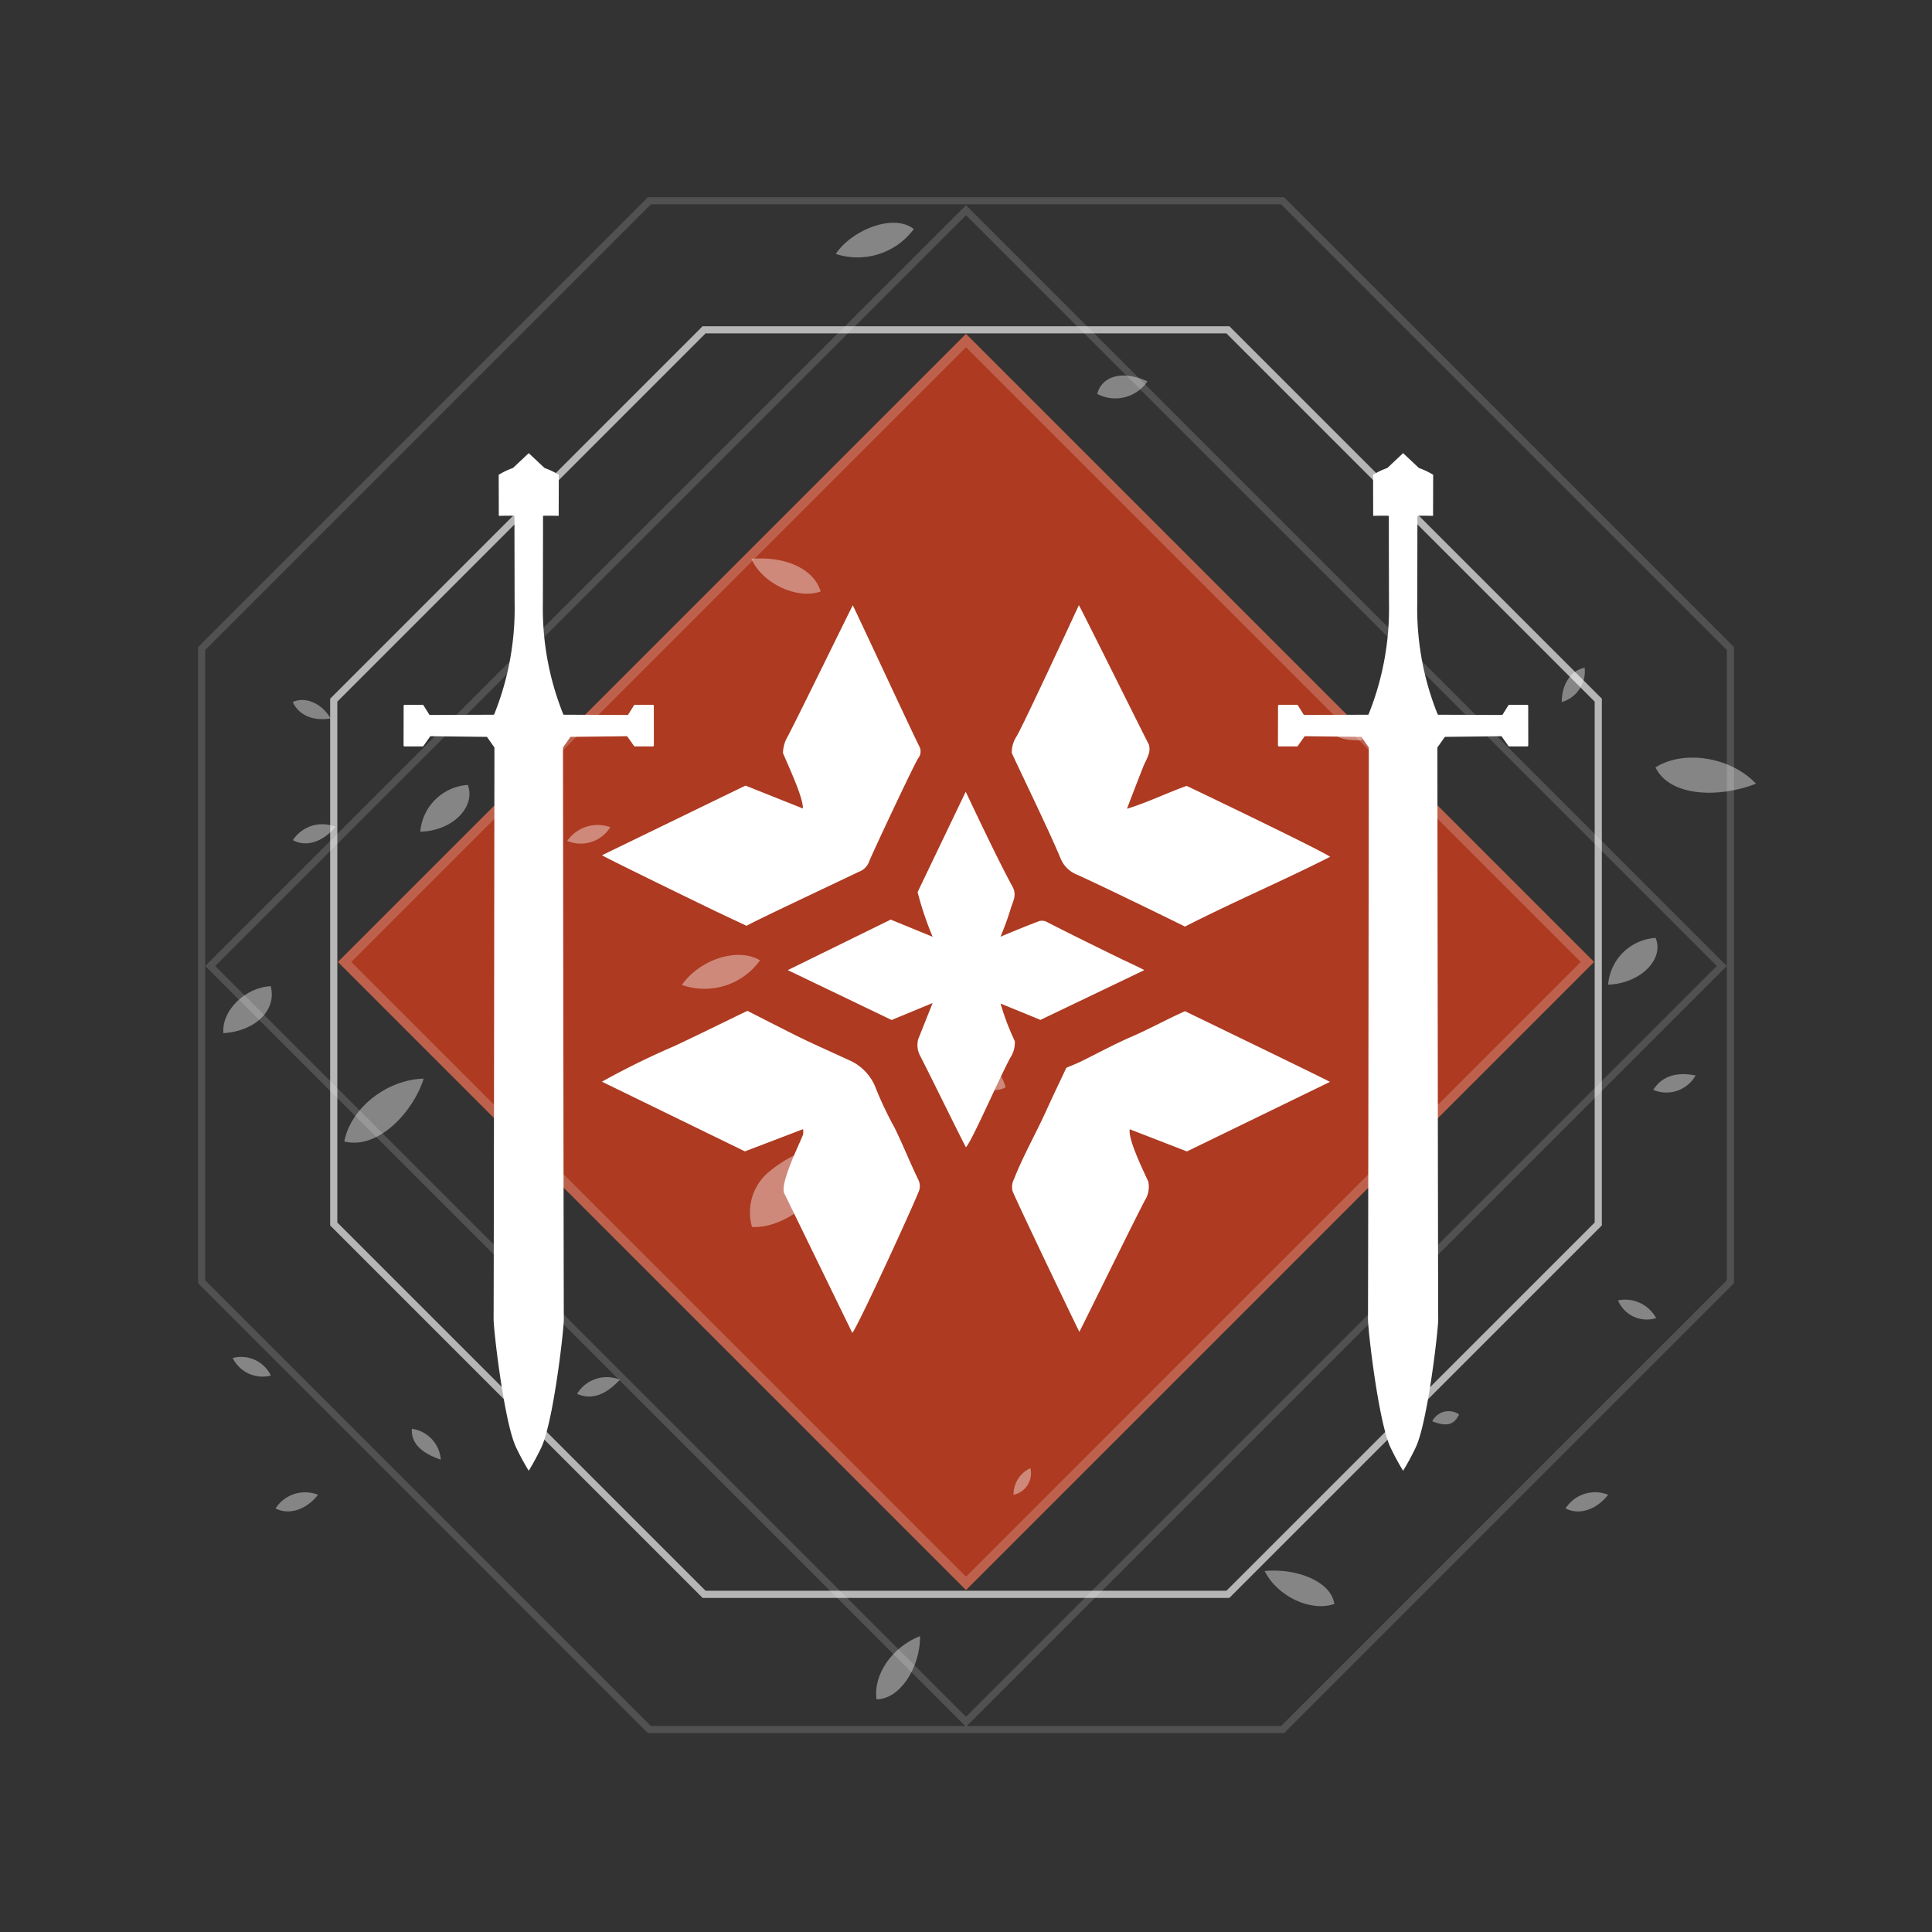 <svg xmlns="http://www.w3.org/2000/svg" viewBox="0 0 204.404 204.404">
  <rect x="0" y="0" width="204.404" height="204.404" fill="#333333" stroke="none"/>
  <g class="Layer_2" data-name="Layer 2">
    <g class="base1">
      <rect class="orange" x="55.214" y="54.787" width="93.976" height="93.976" transform="translate(101.901 -42.459) rotate(45)" style="fill: #cc3c1d;opacity: 0.8"/>
      <g class="orange-border" style="opacity: 0.2">
        <path d="M102.202,36.738l65.037,65.037-65.037,65.037L37.165,101.776l65.037-65.037m0-1.414-66.451,66.451,66.451,66.451,66.451-66.451L102.202,35.324Z" style="fill: #fff"/>
      </g>
      <rect class="square" x="45.661" y="45.661" width="113.082" height="113.082" transform="translate(102.202 -42.334) rotate(45)" style="fill: none;stroke: #fff;stroke-miterlimit: 10;stroke-width: 0.75px;opacity: 0.15"/>
      <polygon class="polygon inner ani" points="129.91 34.893 74.494 34.893 35.309 74.078 35.309 129.494 74.494 168.679 129.91 168.679 169.096 129.494 169.096 74.078 129.91 34.893" style="fill: none;stroke: #fff;stroke-miterlimit: 10;stroke-width: 0.75px;opacity: 0.4"/>
      <polygon class="polygon inner" points="129.91 34.893 74.494 34.893 35.309 74.078 35.309 129.494 74.494 168.679 129.91 168.679 169.096 129.494 169.096 74.078 129.91 34.893" style="fill: none;stroke: #fff;stroke-miterlimit: 10;stroke-width: 0.75px;opacity: 0.4"/>
      <polygon class="polygon outer" points="135.7 21.241 68.704 21.241 21.331 68.614 21.331 135.61 68.704 182.984 135.7 182.984 183.074 135.61 183.074 68.614 135.7 21.241" style="fill: none;stroke: #fff;stroke-miterlimit: 10;stroke-width: 0.75px;opacity: 0.15"/>
    </g>
    <g class="crimson-doubles">
      <path d="M161.683,74.679a.111.111,0,0,0-.111-.111l-1.897.004a.111.111,0,0,0-.102.068l-.582.935a.11.11,0,0,1-.102.068c-.691-.003-5.361-.023-6.697-.024a.107.107,0,0,1-.1-.071,29.999,29.999,0,0,1-2.149-11.676s.022-8.469.016-9.289c-0-.046,1.658-.007,1.658-.007l.011-4.347a8.401,8.401,0,0,0-1.512-.719l-1.667-1.567-1.667,1.567a8.401,8.401,0,0,0-1.512.719l.011,4.347s1.658-.04,1.658.007c-.006.82.016,9.289.016,9.289a29.998,29.998,0,0,1-2.149,11.676.107.107,0,0,1-.1.071c-1.336.001-6.006.021-6.697.024a.11.11,0,0,1-.102-.068l-.582-.935a.111.111,0,0,0-.102-.068l-1.897-.004a.111.111,0,0,0-.111.111L135.205,78.86a.111.111,0,0,0,.111.111h1.902a.111.111,0,0,0,.103-.07l.666-.942a.111.111,0,0,1,.105-.07c.699.014,5.294.065,5.882.07a.104.104,0,0,1,.086.047l.74,1.049a.1.1,0,0,1,.02.06c-.002,1.54-.069,59.372-.089,60.414-.02,1.051,1.125,11.102,2.415,13.678a26.413,26.413,0,0,0,1.301,2.398,26.41,26.41,0,0,0,1.301-2.398c1.29-2.577,2.435-12.628,2.415-13.678-.02-1.041-.087-58.873-.089-60.414a.1.1,0,0,1,.02-.06l.74-1.049a.104.104,0,0,1,.086-.047c.588-.006,5.183-.056,5.882-.07a.111.111,0,0,1,.105.07l.666.942a.111.111,0,0,0,.103.07h1.902a.111.111,0,0,0,.111-.111Z" style="fill: #fff"/>
      <path d="M69.175,74.679a.111.111,0,0,0-.111-.111l-1.897.004a.111.111,0,0,0-.102.068l-.582.935a.11.11,0,0,1-.102.068c-.691-.003-5.361-.023-6.697-.024a.107.107,0,0,1-.1-.071,29.999,29.999,0,0,1-2.149-11.676s.022-8.469.016-9.289c-0-.046,1.658-.007,1.658-.007l.011-4.347a8.401,8.401,0,0,0-1.512-.719l-1.667-1.567-1.667,1.567a8.401,8.401,0,0,0-1.512.719l.011,4.347s1.658-.04,1.658.007c-.006.82.016,9.289.016,9.289a29.998,29.998,0,0,1-2.149,11.676.107.107,0,0,1-.1.071c-1.336.001-6.006.021-6.697.024a.11.11,0,0,1-.102-.068L44.815,74.64a.111.111,0,0,0-.102-.068l-1.897-.004a.111.111,0,0,0-.111.111L42.696,78.86a.111.111,0,0,0,.111.111h1.902a.111.111,0,0,0,.103-.07l.666-.942a.111.111,0,0,1,.105-.07c.699.014,5.294.065,5.882.07a.104.104,0,0,1,.086.047l.74,1.049a.1.1,0,0,1,.02.06c-.002,1.54-.069,59.372-.089,60.414-.02,1.051,1.125,11.102,2.415,13.678a26.41,26.41,0,0,0,1.301,2.398,26.412,26.412,0,0,0,1.301-2.398c1.29-2.577,2.435-12.628,2.415-13.678-.02-1.041-.087-58.873-.089-60.414a.1.1,0,0,1,.02-.06l.74-1.049a.104.104,0,0,1,.086-.047c.588-.006,5.183-.056,5.882-.07a.111.111,0,0,1,.105.07l.666.942a.111.111,0,0,0,.103.07h1.902a.111.111,0,0,0,.111-.111Z" style="fill: #fff"/>
      <g class="petals" style="opacity: 0.4">
        <path d="M79.56,129.809a5.583,5.583,0,0,1,1.49-5.563,13.404,13.404,0,0,1,7.539-3.322C89.252,124.695,83.815,130.095,79.56,129.809Z" style="fill: #fff"/>
        <path d="M36.424,120.768c.68-3.545,4.508-6.551,8.398-6.649C43.821,117.428,40.121,121.68,36.424,120.768Z" style="fill: #fff"/>
        <path d="M185.788,82.915c-3.865,1.522-9.109,1.418-10.642-1.724C178.134,79.294,183.109,80.078,185.788,82.915Z" style="fill: #fff"/>
        <path d="M96.682,24.23a7.401,7.401,0,0,1-8.252,2.637C89.982,24.468,94.431,22.488,96.682,24.23Z" style="fill: #fff"/>
        <path d="M80.411,101.601a7.215,7.215,0,0,1-8.269,2.604C74.049,101.488,78.055,100.198,80.411,101.601Z" style="fill: #fff"/>
        <path d="M97.343,173.096c.012,3.481-2.239,6.712-4.61,6.689C92.383,177.176,94.37,174.255,97.343,173.096Z" style="fill: #fff"/>
        <path d="M133.795,166.211c3.255-.329,7.024,1.042,7.378,3.486C138.688,170.56,135.156,168.923,133.795,166.211Z" style="fill: #fff"/>
        <path d="M79.495,59.121c3.694-.298,6.62,1.102,7.334,3.46C84.336,63.46,80.664,61.761,79.495,59.121Z" style="fill: #fff"/>
        <path d="M44.466,87.99a5.413,5.413,0,0,1,5.025-4.946C50.376,85.384,47.833,87.927,44.466,87.99Z" style="fill: #fff"/>
        <path d="M28.643,104.337c.653,2.519-1.586,4.744-5.007,4.975C23.422,106.951,25.918,104.471,28.643,104.337Z" style="fill: #fff"/>
        <path d="M170.138,104.177a5.382,5.382,0,0,1,5.019-4.949C176.113,101.488,173.549,104.058,170.138,104.177Z" style="fill: #fff"/>
        <path d="M101.878,111.939a4.08,4.08,0,0,1,4.507,3.11C104.585,115.964,102.498,114.524,101.878,111.939Z" style="fill: #fff"/>
        <path d="M121.399,40.344a4.094,4.094,0,0,1-5.316,1.328C116.614,39.732,118.802,39.167,121.399,40.344Z" style="fill: #fff"/>
        <path d="M30.987,88.885a3.728,3.728,0,0,1,4.516-1.41C34.142,89.098,32.359,89.654,30.987,88.885Z" style="fill: #fff"/>
        <path d="M170.14,158.144c-1.234,1.599-3.096,2.196-4.505,1.444A3.715,3.715,0,0,1,170.14,158.144Z" style="fill: #fff"/>
        <path d="M33.646,158.145c-1.225,1.588-3.091,2.187-4.495,1.444A3.724,3.724,0,0,1,33.646,158.145Z" style="fill: #fff"/>
        <path d="M65.585,145.969c-1.542,1.674-3.08,2.165-4.532,1.496A3.688,3.688,0,0,1,65.585,145.969Z" style="fill: #fff"/>
        <path d="M174.916,115.311c.892-1.425,2.398-1.94,4.476-1.528A3.552,3.552,0,0,1,174.916,115.311Z" style="fill: #fff"/>
        <path d="M60.013,88.966a3.928,3.928,0,0,1,4.557-1.451A3.683,3.683,0,0,1,60.013,88.966Z" style="fill: #fff"/>
        <path d="M171.184,137.578a3.743,3.743,0,0,1,4.036,1.873A3.289,3.289,0,0,1,171.184,137.578Z" style="fill: #fff"/>
        <path d="M24.616,143.676a3.491,3.491,0,0,1,4.043,1.859A3.534,3.534,0,0,1,24.616,143.676Z" style="fill: #fff"/>
        <path d="M46.636,154.43c-2.173-.743-3.147-1.801-3.062-3.267A3.564,3.564,0,0,1,46.636,154.43Z" style="fill: #fff"/>
        <path d="M34.985,76.01c-1.866.312-3.377-.342-4.014-1.736C32.3,73.652,34.037,74.404,34.985,76.01Z" style="fill: #fff"/>
        <path d="M144.164,78.292c-2.204.176-3.619-.524-3.982-1.916A3.65,3.65,0,0,1,144.164,78.292Z" style="fill: #fff"/>
        <path d="M167.653,70.648a3.362,3.362,0,0,1-2.417,3.625C165.221,72.408,166.208,70.928,167.653,70.648Z" style="fill: #fff"/>
        <path d="M154.371,149.645c-.54,1.124-1.322,1.323-2.842.725A1.947,1.947,0,0,1,154.371,149.645Z" style="fill: #fff"/>
        <path d="M107.227,158.149a3.092,3.092,0,0,1,1.79-2.825A2.333,2.333,0,0,1,107.227,158.149Z" style="fill: #fff"/>
      </g>
      <g>
        <path d="M125.368,98.03c-1.946-.968-9.494-4.642-11.459-5.507a3.112,3.112,0,0,1-1.681-1.652l-.007-.019c-1.112-2.723-4.621-9.937-5.177-11.194v-.043A3.098,3.098,0,0,1,107.559,77.9l-.007.012c.816-1.404,6.005-12.622,6.593-13.884.181.25,7.207,14.406,7.407,14.75.25.848-.272,1.534-.575,2.285-.588,1.462-1.141,2.935-1.746,4.503,2.167-.657,4.197-1.666,6.318-2.42,2.119,1.004,14.348,6.884,15.181,7.503-5.069,2.572-10.269,4.777-15.364,7.385Z" style="fill: #fff"/>
        <path d="M78.87,83.115l6.07,2.42c.084-1.093-1.628-4.712-2.1-5.858A3.569,3.569,0,0,1,83.363,77.876l-.01.014c1.112-2.102,6.718-13.609,6.874-13.852,1.226,2.555,6.665,14.262,7.038,14.929a1.119,1.119,0,0,1,.132.535,1.138,1.138,0,0,1-.238.698l.002-.002c-.503.766-5.008,10.378-5.223,10.992a1.788,1.788,0,0,1-1.086,1.05c-3.198,1.536-11.136,5.256-11.861,5.711-1.093-.515-2.194-1.026-3.287-1.548-2.145-1.028-11.743-5.707-12.013-5.918Z" style="fill: #fff"/>
        <path d="M112.821,112.97c.638-.272,1.074-.438,1.49-.64,1.801-.884,3.564-1.852,5.401-2.644,1.885-.816,3.672-1.816,5.663-2.702,1.098.539,15.073,7.291,15.331,7.479l-15.129,7.358-6.051-2.345c-.209,1.071,1.558,4.633,1.958,5.524a2.695,2.695,0,0,1-.38,2.039c-1.779,3.441-6.788,13.703-6.913,13.867-1.264-2.567-6.886-14.341-7.072-14.914a1.756,1.756,0,0,1-.046-.402,1.815,1.815,0,0,1,.209-.845l-.005.01c.992-2.521,2.345-4.869,3.455-7.334.693-1.529,1.425-3.039,2.085-4.45Z" style="fill: #fff"/>
        <path d="M79.072,106.946c1.685.857,3.306,1.688,4.934,2.504,1.876.939,3.807,1.779,5.707,2.661a5.294,5.294,0,0,1,2.991,3.137,38.581,38.581,0,0,0,1.931,4.045c.884,1.794,1.623,3.665,2.497,5.468a1.547,1.547,0,0,1-.005,1.469l.005-.007c-.821,2.039-6.371,14.115-6.959,14.799l-7.207-14.789c-.436-1.052,1.543-5.059,1.996-6.181a2.213,2.213,0,0,0,.022-.294,2.152,2.152,0,0,0-.022-.306l.002.012-6.152,2.35-15.129-7.373a84.206,84.206,0,0,1,7.7-3.783c2.557-1.202,5.044-2.432,7.691-3.713Z" style="fill: #fff"/>
        <path d="M94.333,107.914l-10.987-5.276,10.893-5.345,4.433,1.816a34.519,34.519,0,0,1-1.592-4.724L102.171,83.768c.193.378,3.282,6.995,4.941,10.021.506.908.055,1.572-.164,2.29a29.703,29.703,0,0,1-1.182,3.222l.077-.195s2.887-1.211,3.896-1.572a1.107,1.107,0,0,1,1.057.029l-.005-.002c2.574,1.322,5.177,2.593,7.775,3.867.585.284,2.203,1.023,2.499,1.211l-10.987,5.264-4.221-1.729a26.19,26.19,0,0,0,1.512,3.983,2.968,2.968,0,0,1-.486,1.76c-1.293,2.42-4.055,8.818-4.686,9.46-.217-.33-4.079-8.208-4.842-9.665a2.396,2.396,0,0,1-.193-1.813l-.005.017L98.67,106.12Z" style="fill: #fff"/>
      </g>
    </g>
  </g>
</svg>
